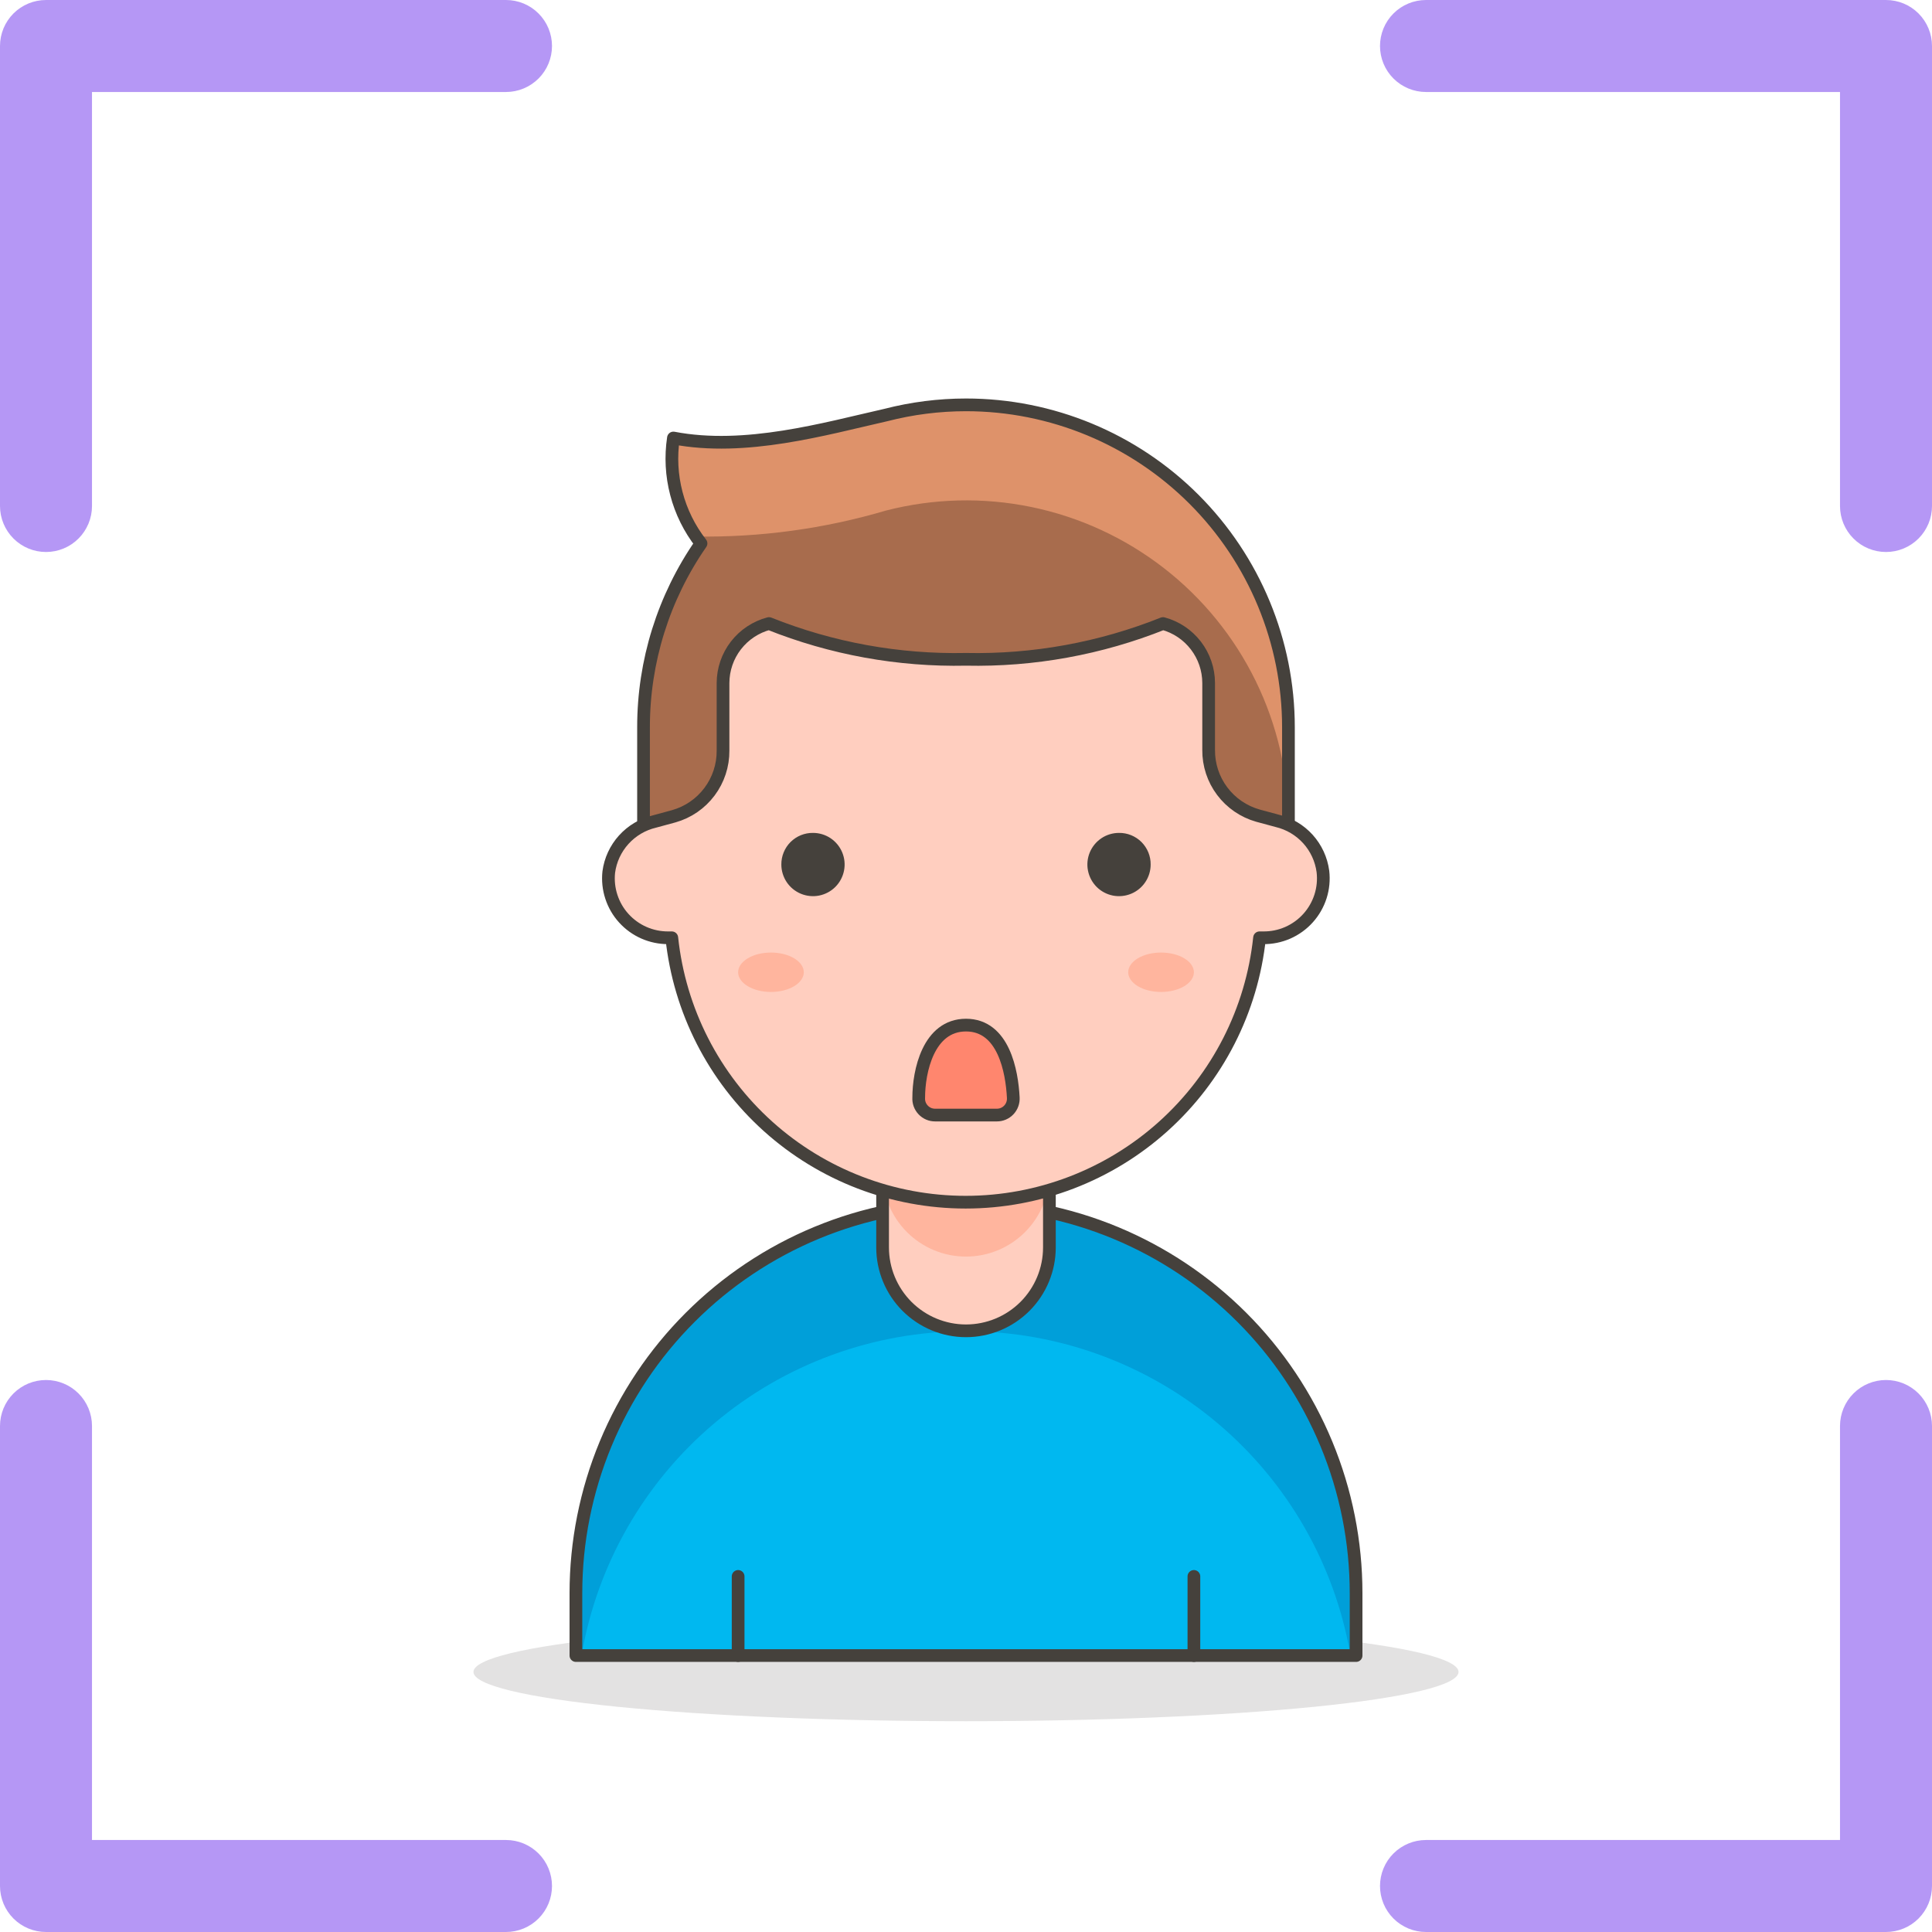 <svg width="76" height="76" viewBox="0 0 76 76" fill="none" xmlns="http://www.w3.org/2000/svg">
<path d="M76 1.81V19.905C76 20.385 75.809 20.845 75.47 21.184C75.131 21.524 74.67 21.714 74.191 21.714C73.711 21.714 73.25 21.524 72.911 21.184C72.572 20.845 72.381 20.385 72.381 19.905V3.619H56.095C55.615 3.619 55.155 3.428 54.816 3.089C54.476 2.75 54.286 2.289 54.286 1.81C54.286 1.33 54.476 0.869 54.816 0.53C55.155 0.191 55.615 0 56.095 0H74.191C74.67 0 75.131 0.191 75.47 0.53C75.809 0.869 76 1.33 76 1.81ZM19.905 72.381H3.619V56.095C3.619 55.615 3.428 55.155 3.089 54.816C2.75 54.476 2.289 54.286 1.81 54.286C1.33 54.286 0.869 54.476 0.53 54.816C0.191 55.155 0 55.615 0 56.095V74.191C0 74.67 0.191 75.131 0.53 75.47C0.869 75.809 1.33 76 1.81 76H19.905C20.385 76 20.845 75.809 21.184 75.47C21.524 75.131 21.714 74.67 21.714 74.191C21.714 73.711 21.524 73.25 21.184 72.911C20.845 72.572 20.385 72.381 19.905 72.381ZM74.191 54.286C73.711 54.286 73.25 54.476 72.911 54.816C72.572 55.155 72.381 55.615 72.381 56.095V72.381H56.095C55.615 72.381 55.155 72.572 54.816 72.911C54.476 73.25 54.286 73.711 54.286 74.191C54.286 74.67 54.476 75.131 54.816 75.47C55.155 75.809 55.615 76 56.095 76H74.191C74.67 76 75.131 75.809 75.47 75.47C75.809 75.131 76 74.67 76 74.191V56.095C76 55.615 75.809 55.155 75.47 54.816C75.131 54.476 74.67 54.286 74.191 54.286ZM19.905 0H1.81C1.33 0 0.869 0.191 0.53 0.53C0.191 0.869 0 1.33 0 1.81V19.905C0 20.385 0.191 20.845 0.53 21.184C0.869 21.524 1.33 21.714 1.81 21.714C2.289 21.714 2.75 21.524 3.089 21.184C3.428 20.845 3.619 20.385 3.619 19.905V3.619H19.905C20.385 3.619 20.845 3.428 21.184 3.089C21.524 2.75 21.714 2.289 21.714 1.81C21.714 1.33 21.524 0.869 21.184 0.53C20.845 0.191 20.385 0 19.905 0Z" fill="#6D31ED" fill-opacity="0.5"/>
<path opacity="0.15" d="M18.625 65.77C18.625 66.284 20.666 66.777 24.3 67.141C27.933 67.504 32.861 67.708 38 67.708C43.139 67.708 48.067 67.504 51.7 67.141C55.334 66.777 57.375 66.284 57.375 65.77C57.375 65.257 55.334 64.764 51.7 64.4C48.067 64.037 43.139 63.833 38 63.833C32.861 63.833 27.933 64.037 24.3 64.4C20.666 64.764 18.625 65.257 18.625 65.77Z" fill="#45413C"/>
<path d="M53.345 65.125H22.655V62.671C22.655 60.656 23.052 58.661 23.823 56.799C24.595 54.937 25.725 53.245 27.15 51.821C28.575 50.396 30.266 49.265 32.128 48.494C33.99 47.723 35.985 47.326 38 47.326C40.015 47.326 42.011 47.723 43.873 48.494C45.734 49.265 47.426 50.396 48.851 51.821C50.276 53.245 51.406 54.937 52.177 56.799C52.948 58.661 53.345 60.656 53.345 62.671V65.125Z" fill="#00B8F0"/>
<path d="M38 47.326C33.931 47.326 30.027 48.943 27.15 51.821C24.272 54.698 22.655 58.601 22.655 62.671V65.125H22.875C23.485 61.556 25.338 58.317 28.106 55.983C30.874 53.648 34.379 52.367 38 52.367C41.621 52.367 45.126 53.648 47.894 55.983C50.662 58.317 52.515 61.556 53.126 65.125H53.345V62.671C53.345 58.601 51.729 54.698 48.851 51.821C45.973 48.943 42.07 47.326 38 47.326Z" fill="#009FD9"/>
<path d="M53.345 65.125H22.655V62.671C22.655 60.656 23.052 58.661 23.823 56.799C24.595 54.937 25.725 53.245 27.15 51.821C28.575 50.396 30.266 49.265 32.128 48.494C33.99 47.723 35.985 47.326 38 47.326C40.015 47.326 42.011 47.723 43.873 48.494C45.734 49.265 47.426 50.396 48.851 51.821C50.276 53.245 51.406 54.937 52.177 56.799C52.948 58.661 53.345 60.656 53.345 62.671V65.125Z" stroke="#45413C" stroke-width="0.5" stroke-linecap="round" stroke-linejoin="round"/>
<path d="M38 42.095C37.568 42.095 37.14 42.18 36.741 42.346C36.342 42.511 35.98 42.754 35.675 43.06C35.37 43.366 35.129 43.729 34.965 44.129C34.801 44.529 34.717 44.956 34.719 45.389V49.07C34.719 49.94 35.064 50.774 35.68 51.39C36.295 52.005 37.13 52.351 38 52.351C38.87 52.351 39.704 52.005 40.319 51.39C40.935 50.774 41.28 49.94 41.28 49.07V45.389C41.282 44.956 41.199 44.529 41.034 44.129C40.87 43.729 40.629 43.366 40.324 43.06C40.019 42.754 39.657 42.511 39.258 42.346C38.859 42.18 38.431 42.095 38 42.095Z" fill="#FFCEBF"/>
<path d="M38 42.095C37.13 42.095 36.295 42.44 35.68 43.056C35.064 43.671 34.719 44.505 34.719 45.376V46.151C34.719 47.021 35.064 47.855 35.68 48.471C36.295 49.086 37.13 49.431 38 49.431C38.87 49.431 39.704 49.086 40.319 48.471C40.935 47.855 41.28 47.021 41.28 46.151V45.389C41.282 44.956 41.199 44.529 41.034 44.129C40.87 43.729 40.629 43.366 40.324 43.06C40.019 42.754 39.657 42.511 39.258 42.346C38.859 42.18 38.431 42.095 38 42.095Z" fill="#FFB59E"/>
<path d="M29.036 65.125V62.012M46.965 65.125V62.012M38 42.095C37.568 42.095 37.141 42.18 36.742 42.346C36.343 42.511 35.981 42.754 35.676 43.06C35.371 43.366 35.13 43.729 34.965 44.129C34.801 44.529 34.718 44.956 34.719 45.389V49.07C34.719 49.94 35.065 50.774 35.68 51.39C36.296 52.005 37.13 52.351 38 52.351C38.87 52.351 39.705 52.005 40.32 51.39C40.935 50.774 41.281 49.94 41.281 49.07V45.389C41.283 44.956 41.199 44.529 41.035 44.129C40.871 43.729 40.63 43.366 40.325 43.06C40.02 42.754 39.658 42.511 39.259 42.346C38.86 42.18 38.432 42.095 38 42.095Z" stroke="#45413C" stroke-width="0.5" stroke-linecap="round" stroke-linejoin="round"/>
<path d="M38 15.926C36.936 15.926 35.877 16.061 34.848 16.326C32.445 16.869 29.32 17.773 26.491 17.23C26.381 17.959 26.42 18.702 26.607 19.415C26.793 20.128 27.123 20.795 27.576 21.377C26.101 23.5 25.313 26.025 25.315 28.61V35.249H50.684V28.61C50.684 25.246 49.347 22.02 46.969 19.641C44.59 17.262 41.364 15.926 38 15.926Z" fill="#A86C4D"/>
<path d="M38 15.926C36.936 15.926 35.877 16.061 34.848 16.326C32.446 16.869 29.32 17.773 26.491 17.23C26.316 18.585 26.627 19.958 27.369 21.105C29.899 21.145 32.421 20.801 34.848 20.085C36.721 19.602 38.681 19.554 40.575 19.945C42.47 20.337 44.25 21.157 45.779 22.343C47.308 23.528 48.545 25.049 49.395 26.786C50.245 28.524 50.686 30.434 50.684 32.369V28.61C50.684 25.246 49.347 22.02 46.969 19.641C44.59 17.262 41.364 15.926 38 15.926Z" fill="#DE926A"/>
<path d="M38 15.926C36.936 15.926 35.877 16.061 34.848 16.326C32.445 16.869 29.32 17.773 26.491 17.23C26.381 17.959 26.42 18.702 26.607 19.415C26.793 20.128 27.123 20.795 27.576 21.377C26.101 23.5 25.313 26.025 25.315 28.61V35.249H50.684V28.61C50.684 25.246 49.347 22.02 46.969 19.641C44.59 17.262 41.364 15.926 38 15.926Z" stroke="#45413C" stroke-width="0.5" stroke-linecap="round" stroke-linejoin="round"/>
<path d="M52.04 34.28C51.977 33.806 51.772 33.362 51.452 33.007C51.131 32.652 50.71 32.402 50.245 32.291L49.483 32.085C48.921 31.926 48.427 31.587 48.077 31.12C47.727 30.654 47.54 30.085 47.545 29.501V26.866C47.544 26.334 47.367 25.816 47.043 25.394C46.718 24.971 46.264 24.667 45.75 24.528C43.287 25.513 40.651 25.992 38 25.936C35.348 25.992 32.712 25.513 30.25 24.528C29.733 24.665 29.276 24.968 28.949 25.39C28.622 25.813 28.444 26.332 28.442 26.866V29.527C28.447 30.11 28.259 30.68 27.909 31.146C27.559 31.613 27.066 31.952 26.504 32.11L25.742 32.317C25.276 32.428 24.856 32.678 24.535 33.033C24.215 33.388 24.009 33.832 23.947 34.306C23.912 34.633 23.947 34.964 24.049 35.276C24.151 35.589 24.317 35.877 24.538 36.12C24.759 36.364 25.028 36.559 25.329 36.691C25.63 36.824 25.956 36.891 26.284 36.89H26.427C26.729 39.745 28.077 42.387 30.212 44.308C32.346 46.228 35.116 47.291 37.987 47.291C40.858 47.291 43.628 46.228 45.762 44.308C47.897 42.387 49.245 39.745 49.547 36.89H49.689C50.022 36.894 50.351 36.827 50.656 36.694C50.96 36.56 51.233 36.364 51.455 36.117C51.678 35.87 51.845 35.578 51.946 35.262C52.047 34.945 52.079 34.611 52.04 34.28Z" fill="#FFCEBF" stroke="#45413C" stroke-width="0.5" stroke-linecap="round" stroke-linejoin="round"/>
<path d="M30.986 34.008C30.986 34.205 31.045 34.397 31.154 34.561C31.263 34.724 31.419 34.852 31.6 34.927C31.782 35.002 31.982 35.022 32.175 34.984C32.368 34.945 32.545 34.851 32.684 34.712C32.823 34.572 32.918 34.395 32.956 34.202C32.995 34.009 32.975 33.809 32.9 33.628C32.825 33.446 32.697 33.291 32.534 33.181C32.37 33.072 32.178 33.014 31.981 33.014C31.85 33.012 31.72 33.037 31.598 33.086C31.477 33.135 31.367 33.209 31.274 33.301C31.181 33.394 31.108 33.504 31.059 33.626C31.009 33.747 30.985 33.877 30.986 34.008ZM45.014 34.008C45.014 34.205 44.956 34.397 44.846 34.561C44.737 34.724 44.582 34.852 44.4 34.927C44.218 35.002 44.018 35.022 43.825 34.984C43.632 34.945 43.455 34.851 43.316 34.712C43.177 34.572 43.082 34.395 43.044 34.202C43.005 34.009 43.025 33.809 43.1 33.628C43.176 33.446 43.303 33.291 43.467 33.181C43.63 33.072 43.823 33.014 44.019 33.014C44.15 33.012 44.281 33.037 44.402 33.086C44.523 33.135 44.634 33.209 44.727 33.301C44.819 33.394 44.892 33.504 44.942 33.626C44.991 33.747 45.016 33.877 45.014 34.008Z" fill="#45413C" stroke="#45413C" stroke-width="0.5" stroke-linecap="round" stroke-linejoin="round"/>
<path d="M29.036 38.246C29.036 38.451 29.172 38.648 29.415 38.794C29.657 38.939 29.985 39.021 30.328 39.021C30.67 39.021 30.999 38.939 31.241 38.794C31.483 38.648 31.619 38.451 31.619 38.246C31.619 38.04 31.483 37.843 31.241 37.698C30.999 37.552 30.67 37.471 30.328 37.471C29.985 37.471 29.657 37.552 29.415 37.698C29.172 37.843 29.036 38.04 29.036 38.246ZM44.381 38.246C44.381 38.451 44.517 38.648 44.76 38.794C45.002 38.939 45.33 39.021 45.673 39.021C46.015 39.021 46.344 38.939 46.586 38.794C46.828 38.648 46.965 38.451 46.965 38.246C46.965 38.04 46.828 37.843 46.586 37.698C46.344 37.552 46.015 37.471 45.673 37.471C45.33 37.471 45.002 37.552 44.76 37.698C44.517 37.843 44.381 38.04 44.381 38.246Z" fill="#FFB59E"/>
<path d="M36.786 43.864C36.697 43.864 36.61 43.847 36.529 43.812C36.448 43.777 36.375 43.726 36.315 43.662C36.254 43.598 36.208 43.522 36.177 43.439C36.147 43.356 36.135 43.268 36.14 43.18C36.14 42.159 36.514 40.325 38 40.325C39.485 40.325 39.808 42.159 39.86 43.18C39.865 43.268 39.852 43.356 39.822 43.439C39.792 43.522 39.745 43.598 39.685 43.662C39.624 43.726 39.551 43.777 39.47 43.812C39.389 43.847 39.302 43.864 39.214 43.864H36.786Z" fill="#FF866E" stroke="#45413C" stroke-width="0.5" stroke-linecap="round" stroke-linejoin="round"/>
</svg>
